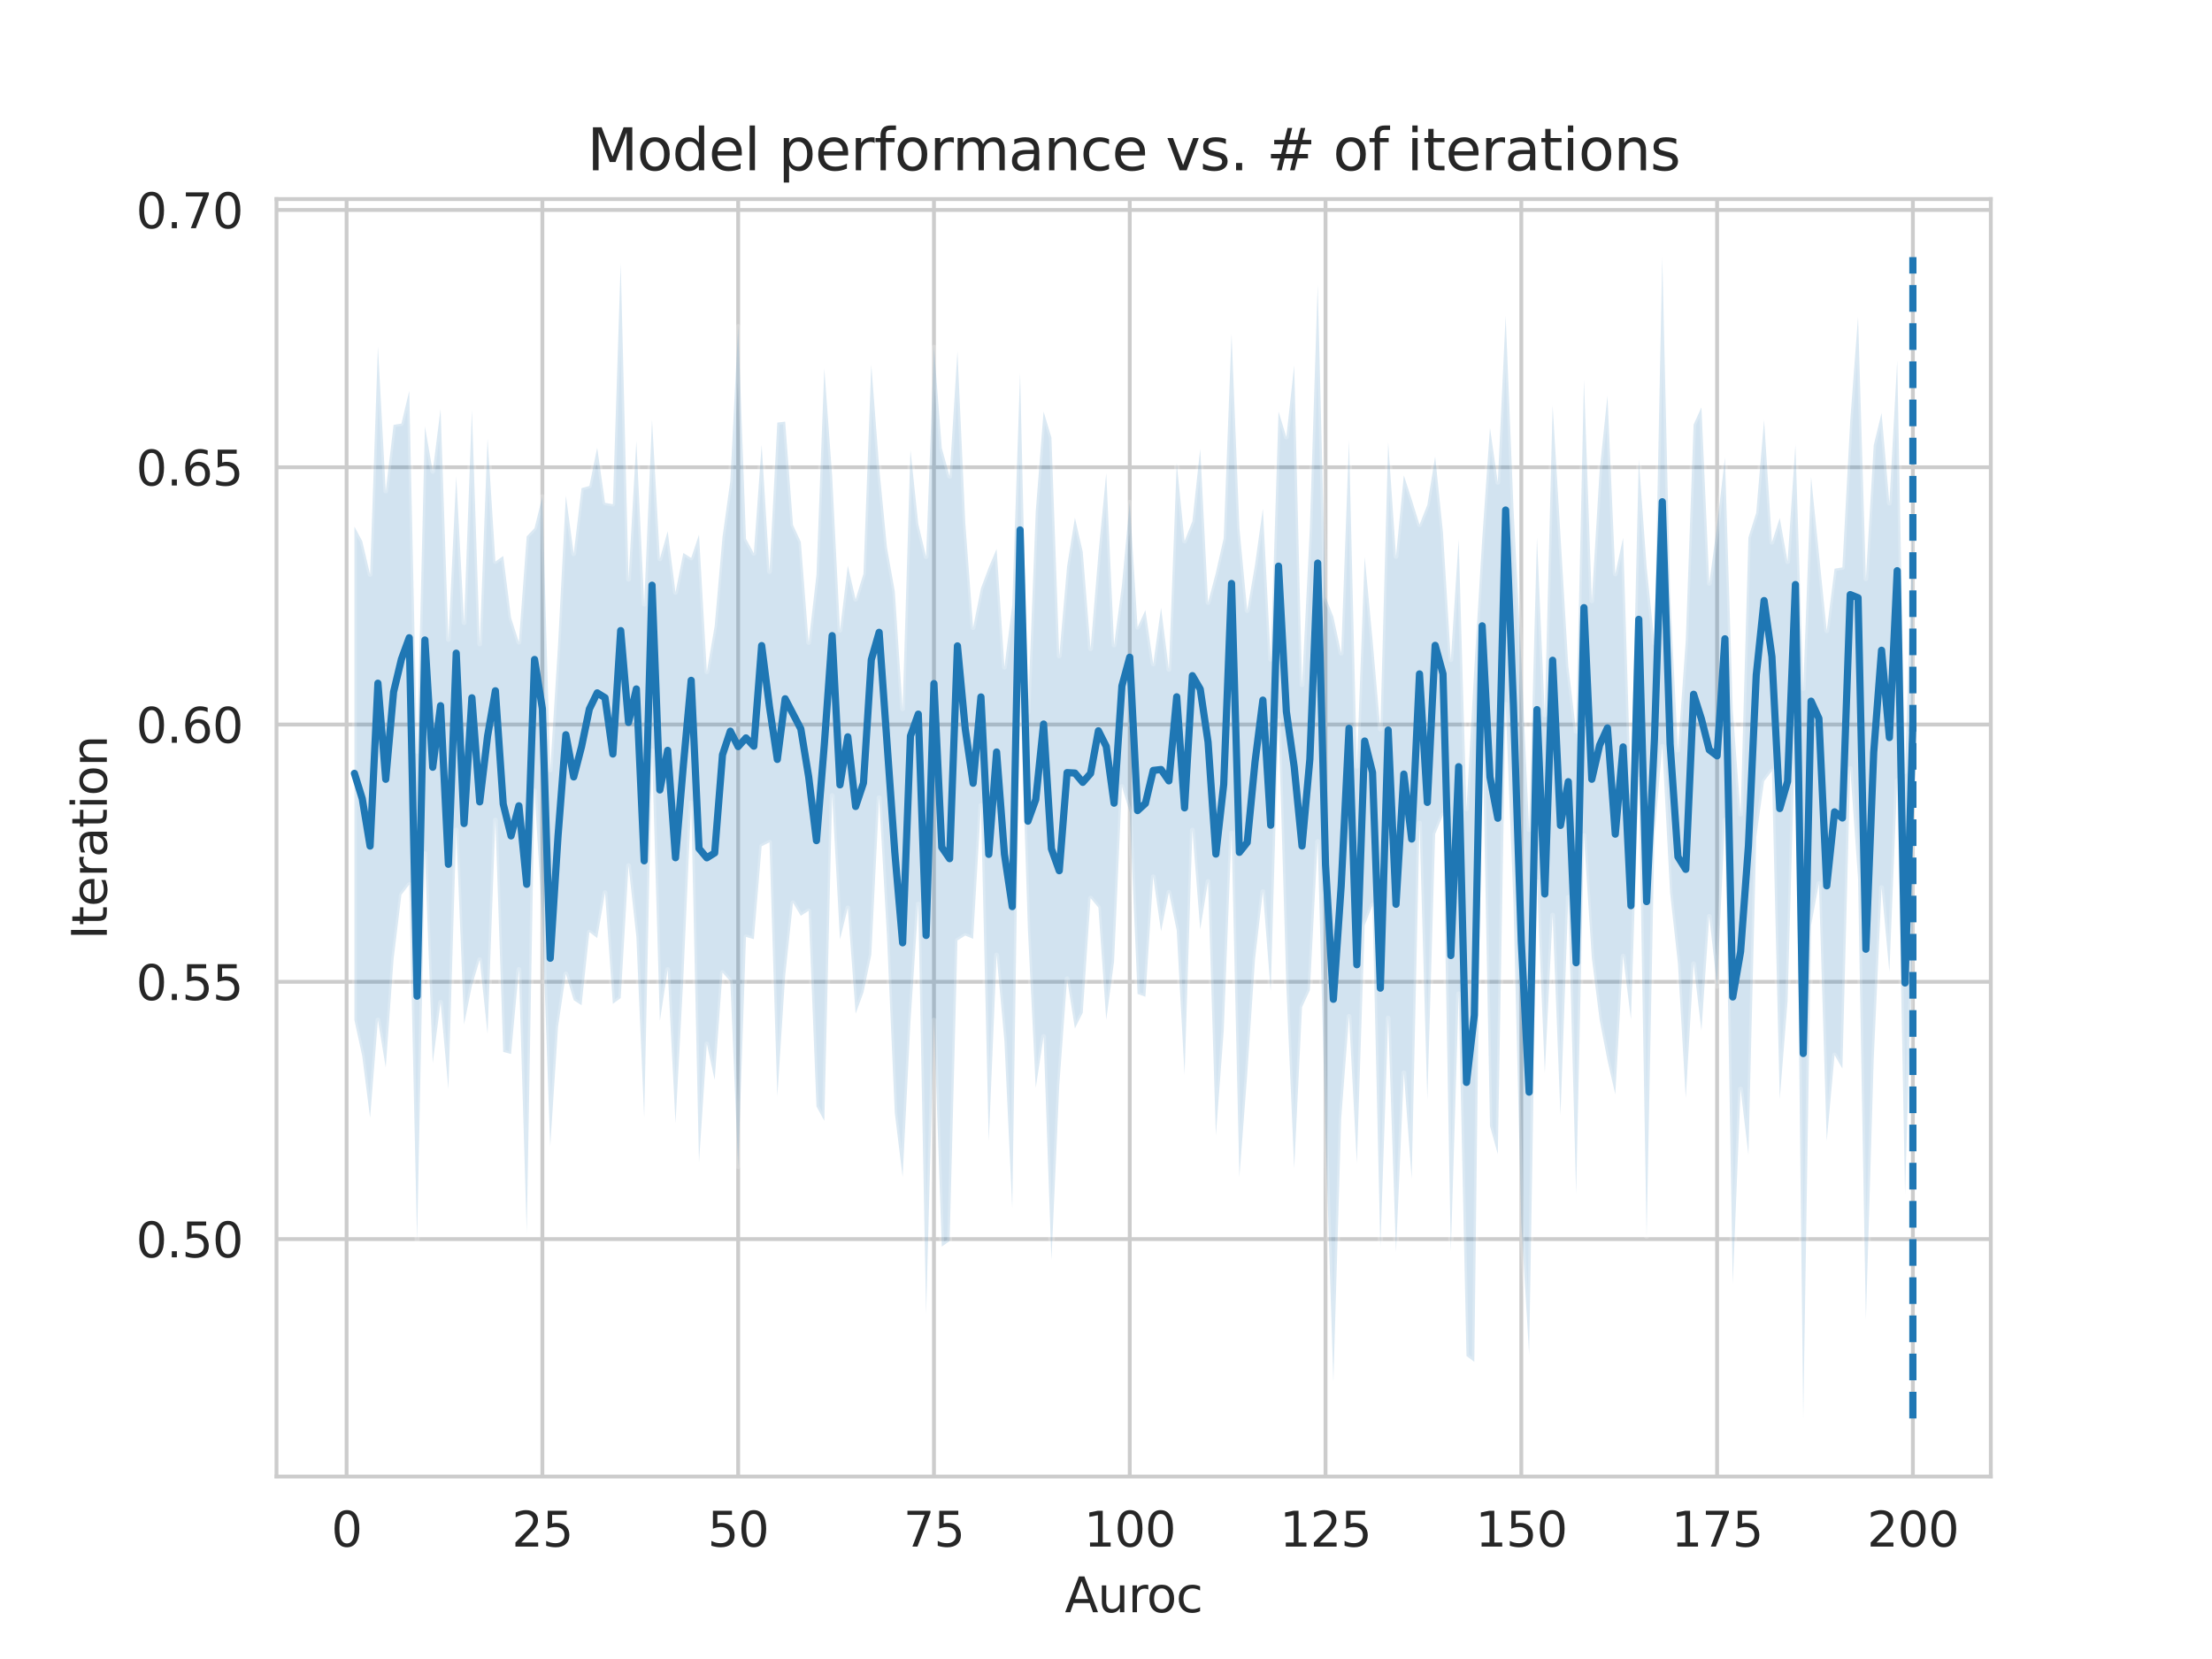 <?xml version="1.0" encoding="utf-8" standalone="no"?>
<!DOCTYPE svg PUBLIC "-//W3C//DTD SVG 1.1//EN"
  "http://www.w3.org/Graphics/SVG/1.1/DTD/svg11.dtd">
<svg height="345.6pt" version="1.1" viewBox="0 0 460.8 345.6" width="460.8pt" xmlns="http://www.w3.org/2000/svg" xmlns:xlink="http://www.w3.org/1999/xlink">
 <defs>
  <style type="text/css">*{stroke-linecap:butt;stroke-linejoin:round;}</style>
 </defs>
 <g id="figure_1">
  <g id="patch_1">
   <path d="M 0 345.6 
L 460.8 345.6 
L 460.8 0 
L 0 0 
z
" style="fill:#ffffff;"/>
  </g>
  <g id="axes_1">
   <g id="patch_2">
    <path d="M 57.6 307.584 
L 414.72 307.584 
L 414.72 41.472 
L 57.6 41.472 
z
" style="fill:#ffffff;"/>
   </g>
   <g id="matplotlib.axis_1">
    <g id="xtick_1">
     <g id="line2d_1">
      <path clip-path="url(#p7a350d8730)" d="M 72.201 307.584 
L 72.201 41.472 
" style="fill:none;stroke:#cccccc;stroke-linecap:round;stroke-width:0.8;"/>
     </g>
     <g id="text_1">
      <!-- 0 -->
      <g style="fill:#262626;" transform="translate(69.02 322.182)scale(0.1 -0.1)">
       <defs>
        <path d="M 2034 4250 
Q 1547 4250 1301 3770 
Q 1056 3291 1056 2328 
Q 1056 1369 1301 889 
Q 1547 409 2034 409 
Q 2525 409 2770 889 
Q 3016 1369 3016 2328 
Q 3016 3291 2770 3770 
Q 2525 4250 2034 4250 
z
M 2034 4750 
Q 2819 4750 3233 4129 
Q 3647 3509 3647 2328 
Q 3647 1150 3233 529 
Q 2819 -91 2034 -91 
Q 1250 -91 836 529 
Q 422 1150 422 2328 
Q 422 3509 836 4129 
Q 1250 4750 2034 4750 
z
" id="DejaVuSans-30" transform="scale(0.016)"/>
       </defs>
       <use xlink:href="#DejaVuSans-30"/>
      </g>
     </g>
    </g>
    <g id="xtick_2">
     <g id="line2d_2">
      <path clip-path="url(#p7a350d8730)" d="M 112.987 307.584 
L 112.987 41.472 
" style="fill:none;stroke:#cccccc;stroke-linecap:round;stroke-width:0.8;"/>
     </g>
     <g id="text_2">
      <!-- 25 -->
      <g style="fill:#262626;" transform="translate(106.625 322.182)scale(0.1 -0.1)">
       <defs>
        <path d="M 1228 531 
L 3431 531 
L 3431 0 
L 469 0 
L 469 531 
Q 828 903 1448 1529 
Q 2069 2156 2228 2338 
Q 2531 2678 2651 2914 
Q 2772 3150 2772 3378 
Q 2772 3750 2511 3984 
Q 2250 4219 1831 4219 
Q 1534 4219 1204 4116 
Q 875 4013 500 3803 
L 500 4441 
Q 881 4594 1212 4672 
Q 1544 4750 1819 4750 
Q 2544 4750 2975 4387 
Q 3406 4025 3406 3419 
Q 3406 3131 3298 2873 
Q 3191 2616 2906 2266 
Q 2828 2175 2409 1742 
Q 1991 1309 1228 531 
z
" id="DejaVuSans-32" transform="scale(0.016)"/>
        <path d="M 691 4666 
L 3169 4666 
L 3169 4134 
L 1269 4134 
L 1269 2991 
Q 1406 3038 1543 3061 
Q 1681 3084 1819 3084 
Q 2600 3084 3056 2656 
Q 3513 2228 3513 1497 
Q 3513 744 3044 326 
Q 2575 -91 1722 -91 
Q 1428 -91 1123 -41 
Q 819 9 494 109 
L 494 744 
Q 775 591 1075 516 
Q 1375 441 1709 441 
Q 2250 441 2565 725 
Q 2881 1009 2881 1497 
Q 2881 1984 2565 2268 
Q 2250 2553 1709 2553 
Q 1456 2553 1204 2497 
Q 953 2441 691 2322 
L 691 4666 
z
" id="DejaVuSans-35" transform="scale(0.016)"/>
       </defs>
       <use xlink:href="#DejaVuSans-32"/>
       <use x="63.623" xlink:href="#DejaVuSans-35"/>
      </g>
     </g>
    </g>
    <g id="xtick_3">
     <g id="line2d_3">
      <path clip-path="url(#p7a350d8730)" d="M 153.773 307.584 
L 153.773 41.472 
" style="fill:none;stroke:#cccccc;stroke-linecap:round;stroke-width:0.8;"/>
     </g>
     <g id="text_3">
      <!-- 50 -->
      <g style="fill:#262626;" transform="translate(147.41 322.182)scale(0.1 -0.1)">
       <use xlink:href="#DejaVuSans-35"/>
       <use x="63.623" xlink:href="#DejaVuSans-30"/>
      </g>
     </g>
    </g>
    <g id="xtick_4">
     <g id="line2d_4">
      <path clip-path="url(#p7a350d8730)" d="M 194.559 307.584 
L 194.559 41.472 
" style="fill:none;stroke:#cccccc;stroke-linecap:round;stroke-width:0.8;"/>
     </g>
     <g id="text_4">
      <!-- 75 -->
      <g style="fill:#262626;" transform="translate(188.196 322.182)scale(0.1 -0.1)">
       <defs>
        <path d="M 525 4666 
L 3525 4666 
L 3525 4397 
L 1831 0 
L 1172 0 
L 2766 4134 
L 525 4134 
L 525 4666 
z
" id="DejaVuSans-37" transform="scale(0.016)"/>
       </defs>
       <use xlink:href="#DejaVuSans-37"/>
       <use x="63.623" xlink:href="#DejaVuSans-35"/>
      </g>
     </g>
    </g>
    <g id="xtick_5">
     <g id="line2d_5">
      <path clip-path="url(#p7a350d8730)" d="M 235.344 307.584 
L 235.344 41.472 
" style="fill:none;stroke:#cccccc;stroke-linecap:round;stroke-width:0.8;"/>
     </g>
     <g id="text_5">
      <!-- 100 -->
      <g style="fill:#262626;" transform="translate(225.801 322.182)scale(0.1 -0.1)">
       <defs>
        <path d="M 794 531 
L 1825 531 
L 1825 4091 
L 703 3866 
L 703 4441 
L 1819 4666 
L 2450 4666 
L 2450 531 
L 3481 531 
L 3481 0 
L 794 0 
L 794 531 
z
" id="DejaVuSans-31" transform="scale(0.016)"/>
       </defs>
       <use xlink:href="#DejaVuSans-31"/>
       <use x="63.623" xlink:href="#DejaVuSans-30"/>
       <use x="127.246" xlink:href="#DejaVuSans-30"/>
      </g>
     </g>
    </g>
    <g id="xtick_6">
     <g id="line2d_6">
      <path clip-path="url(#p7a350d8730)" d="M 276.13 307.584 
L 276.13 41.472 
" style="fill:none;stroke:#cccccc;stroke-linecap:round;stroke-width:0.8;"/>
     </g>
     <g id="text_6">
      <!-- 125 -->
      <g style="fill:#262626;" transform="translate(266.586 322.182)scale(0.1 -0.1)">
       <use xlink:href="#DejaVuSans-31"/>
       <use x="63.623" xlink:href="#DejaVuSans-32"/>
       <use x="127.246" xlink:href="#DejaVuSans-35"/>
      </g>
     </g>
    </g>
    <g id="xtick_7">
     <g id="line2d_7">
      <path clip-path="url(#p7a350d8730)" d="M 316.916 307.584 
L 316.916 41.472 
" style="fill:none;stroke:#cccccc;stroke-linecap:round;stroke-width:0.8;"/>
     </g>
     <g id="text_7">
      <!-- 150 -->
      <g style="fill:#262626;" transform="translate(307.372 322.182)scale(0.1 -0.1)">
       <use xlink:href="#DejaVuSans-31"/>
       <use x="63.623" xlink:href="#DejaVuSans-35"/>
       <use x="127.246" xlink:href="#DejaVuSans-30"/>
      </g>
     </g>
    </g>
    <g id="xtick_8">
     <g id="line2d_8">
      <path clip-path="url(#p7a350d8730)" d="M 357.702 307.584 
L 357.702 41.472 
" style="fill:none;stroke:#cccccc;stroke-linecap:round;stroke-width:0.8;"/>
     </g>
     <g id="text_8">
      <!-- 175 -->
      <g style="fill:#262626;" transform="translate(348.158 322.182)scale(0.1 -0.1)">
       <use xlink:href="#DejaVuSans-31"/>
       <use x="63.623" xlink:href="#DejaVuSans-37"/>
       <use x="127.246" xlink:href="#DejaVuSans-35"/>
      </g>
     </g>
    </g>
    <g id="xtick_9">
     <g id="line2d_9">
      <path clip-path="url(#p7a350d8730)" d="M 398.487 307.584 
L 398.487 41.472 
" style="fill:none;stroke:#cccccc;stroke-linecap:round;stroke-width:0.8;"/>
     </g>
     <g id="text_9">
      <!-- 200 -->
      <g style="fill:#262626;" transform="translate(388.944 322.182)scale(0.1 -0.1)">
       <use xlink:href="#DejaVuSans-32"/>
       <use x="63.623" xlink:href="#DejaVuSans-30"/>
       <use x="127.246" xlink:href="#DejaVuSans-30"/>
      </g>
     </g>
    </g>
    <g id="text_10">
     <!-- Auroc -->
     <g style="fill:#262626;" transform="translate(221.819 335.861)scale(0.1 -0.1)">
      <defs>
       <path d="M 2188 4044 
L 1331 1722 
L 3047 1722 
L 2188 4044 
z
M 1831 4666 
L 2547 4666 
L 4325 0 
L 3669 0 
L 3244 1197 
L 1141 1197 
L 716 0 
L 50 0 
L 1831 4666 
z
" id="DejaVuSans-41" transform="scale(0.016)"/>
       <path d="M 544 1381 
L 544 3500 
L 1119 3500 
L 1119 1403 
Q 1119 906 1312 657 
Q 1506 409 1894 409 
Q 2359 409 2629 706 
Q 2900 1003 2900 1516 
L 2900 3500 
L 3475 3500 
L 3475 0 
L 2900 0 
L 2900 538 
Q 2691 219 2414 64 
Q 2138 -91 1772 -91 
Q 1169 -91 856 284 
Q 544 659 544 1381 
z
M 1991 3584 
L 1991 3584 
z
" id="DejaVuSans-75" transform="scale(0.016)"/>
       <path d="M 2631 2963 
Q 2534 3019 2420 3045 
Q 2306 3072 2169 3072 
Q 1681 3072 1420 2755 
Q 1159 2438 1159 1844 
L 1159 0 
L 581 0 
L 581 3500 
L 1159 3500 
L 1159 2956 
Q 1341 3275 1631 3429 
Q 1922 3584 2338 3584 
Q 2397 3584 2469 3576 
Q 2541 3569 2628 3553 
L 2631 2963 
z
" id="DejaVuSans-72" transform="scale(0.016)"/>
       <path d="M 1959 3097 
Q 1497 3097 1228 2736 
Q 959 2375 959 1747 
Q 959 1119 1226 758 
Q 1494 397 1959 397 
Q 2419 397 2687 759 
Q 2956 1122 2956 1747 
Q 2956 2369 2687 2733 
Q 2419 3097 1959 3097 
z
M 1959 3584 
Q 2709 3584 3137 3096 
Q 3566 2609 3566 1747 
Q 3566 888 3137 398 
Q 2709 -91 1959 -91 
Q 1206 -91 779 398 
Q 353 888 353 1747 
Q 353 2609 779 3096 
Q 1206 3584 1959 3584 
z
" id="DejaVuSans-6f" transform="scale(0.016)"/>
       <path d="M 3122 3366 
L 3122 2828 
Q 2878 2963 2633 3030 
Q 2388 3097 2138 3097 
Q 1578 3097 1268 2742 
Q 959 2388 959 1747 
Q 959 1106 1268 751 
Q 1578 397 2138 397 
Q 2388 397 2633 464 
Q 2878 531 3122 666 
L 3122 134 
Q 2881 22 2623 -34 
Q 2366 -91 2075 -91 
Q 1284 -91 818 406 
Q 353 903 353 1747 
Q 353 2603 823 3093 
Q 1294 3584 2113 3584 
Q 2378 3584 2631 3529 
Q 2884 3475 3122 3366 
z
" id="DejaVuSans-63" transform="scale(0.016)"/>
      </defs>
      <use xlink:href="#DejaVuSans-41"/>
      <use x="68.408" xlink:href="#DejaVuSans-75"/>
      <use x="131.787" xlink:href="#DejaVuSans-72"/>
      <use x="170.65" xlink:href="#DejaVuSans-6f"/>
      <use x="231.832" xlink:href="#DejaVuSans-63"/>
     </g>
    </g>
   </g>
   <g id="matplotlib.axis_2">
    <g id="ytick_1">
     <g id="line2d_10">
      <path clip-path="url(#p7a350d8730)" d="M 57.6 258.126 
L 414.72 258.126 
" style="fill:none;stroke:#cccccc;stroke-linecap:round;stroke-width:0.8;"/>
     </g>
     <g id="text_11">
      <!-- 0.50 -->
      <g style="fill:#262626;" transform="translate(28.334 261.925)scale(0.1 -0.1)">
       <defs>
        <path d="M 684 794 
L 1344 794 
L 1344 0 
L 684 0 
L 684 794 
z
" id="DejaVuSans-2e" transform="scale(0.016)"/>
       </defs>
       <use xlink:href="#DejaVuSans-30"/>
       <use x="63.623" xlink:href="#DejaVuSans-2e"/>
       <use x="95.41" xlink:href="#DejaVuSans-35"/>
       <use x="159.033" xlink:href="#DejaVuSans-30"/>
      </g>
     </g>
    </g>
    <g id="ytick_2">
     <g id="line2d_11">
      <path clip-path="url(#p7a350d8730)" d="M 57.6 204.53 
L 414.72 204.53 
" style="fill:none;stroke:#cccccc;stroke-linecap:round;stroke-width:0.8;"/>
     </g>
     <g id="text_12">
      <!-- 0.55 -->
      <g style="fill:#262626;" transform="translate(28.334 208.329)scale(0.1 -0.1)">
       <use xlink:href="#DejaVuSans-30"/>
       <use x="63.623" xlink:href="#DejaVuSans-2e"/>
       <use x="95.41" xlink:href="#DejaVuSans-35"/>
       <use x="159.033" xlink:href="#DejaVuSans-35"/>
      </g>
     </g>
    </g>
    <g id="ytick_3">
     <g id="line2d_12">
      <path clip-path="url(#p7a350d8730)" d="M 57.6 150.934 
L 414.72 150.934 
" style="fill:none;stroke:#cccccc;stroke-linecap:round;stroke-width:0.8;"/>
     </g>
     <g id="text_13">
      <!-- 0.60 -->
      <g style="fill:#262626;" transform="translate(28.334 154.733)scale(0.1 -0.1)">
       <defs>
        <path d="M 2113 2584 
Q 1688 2584 1439 2293 
Q 1191 2003 1191 1497 
Q 1191 994 1439 701 
Q 1688 409 2113 409 
Q 2538 409 2786 701 
Q 3034 994 3034 1497 
Q 3034 2003 2786 2293 
Q 2538 2584 2113 2584 
z
M 3366 4563 
L 3366 3988 
Q 3128 4100 2886 4159 
Q 2644 4219 2406 4219 
Q 1781 4219 1451 3797 
Q 1122 3375 1075 2522 
Q 1259 2794 1537 2939 
Q 1816 3084 2150 3084 
Q 2853 3084 3261 2657 
Q 3669 2231 3669 1497 
Q 3669 778 3244 343 
Q 2819 -91 2113 -91 
Q 1303 -91 875 529 
Q 447 1150 447 2328 
Q 447 3434 972 4092 
Q 1497 4750 2381 4750 
Q 2619 4750 2861 4703 
Q 3103 4656 3366 4563 
z
" id="DejaVuSans-36" transform="scale(0.016)"/>
       </defs>
       <use xlink:href="#DejaVuSans-30"/>
       <use x="63.623" xlink:href="#DejaVuSans-2e"/>
       <use x="95.41" xlink:href="#DejaVuSans-36"/>
       <use x="159.033" xlink:href="#DejaVuSans-30"/>
      </g>
     </g>
    </g>
    <g id="ytick_4">
     <g id="line2d_13">
      <path clip-path="url(#p7a350d8730)" d="M 57.6 97.338 
L 414.72 97.338 
" style="fill:none;stroke:#cccccc;stroke-linecap:round;stroke-width:0.8;"/>
     </g>
     <g id="text_14">
      <!-- 0.65 -->
      <g style="fill:#262626;" transform="translate(28.334 101.137)scale(0.1 -0.1)">
       <use xlink:href="#DejaVuSans-30"/>
       <use x="63.623" xlink:href="#DejaVuSans-2e"/>
       <use x="95.41" xlink:href="#DejaVuSans-36"/>
       <use x="159.033" xlink:href="#DejaVuSans-35"/>
      </g>
     </g>
    </g>
    <g id="ytick_5">
     <g id="line2d_14">
      <path clip-path="url(#p7a350d8730)" d="M 57.6 43.742 
L 414.72 43.742 
" style="fill:none;stroke:#cccccc;stroke-linecap:round;stroke-width:0.8;"/>
     </g>
     <g id="text_15">
      <!-- 0.70 -->
      <g style="fill:#262626;" transform="translate(28.334 47.541)scale(0.1 -0.1)">
       <use xlink:href="#DejaVuSans-30"/>
       <use x="63.623" xlink:href="#DejaVuSans-2e"/>
       <use x="95.41" xlink:href="#DejaVuSans-37"/>
       <use x="159.033" xlink:href="#DejaVuSans-30"/>
      </g>
     </g>
    </g>
    <g id="text_16">
     <!-- Iteration -->
     <g style="fill:#262626;" transform="translate(22.255 195.737)rotate(-90)scale(0.1 -0.1)">
      <defs>
       <path d="M 628 4666 
L 1259 4666 
L 1259 0 
L 628 0 
L 628 4666 
z
" id="DejaVuSans-49" transform="scale(0.016)"/>
       <path d="M 1172 4494 
L 1172 3500 
L 2356 3500 
L 2356 3053 
L 1172 3053 
L 1172 1153 
Q 1172 725 1289 603 
Q 1406 481 1766 481 
L 2356 481 
L 2356 0 
L 1766 0 
Q 1100 0 847 248 
Q 594 497 594 1153 
L 594 3053 
L 172 3053 
L 172 3500 
L 594 3500 
L 594 4494 
L 1172 4494 
z
" id="DejaVuSans-74" transform="scale(0.016)"/>
       <path d="M 3597 1894 
L 3597 1613 
L 953 1613 
Q 991 1019 1311 708 
Q 1631 397 2203 397 
Q 2534 397 2845 478 
Q 3156 559 3463 722 
L 3463 178 
Q 3153 47 2828 -22 
Q 2503 -91 2169 -91 
Q 1331 -91 842 396 
Q 353 884 353 1716 
Q 353 2575 817 3079 
Q 1281 3584 2069 3584 
Q 2775 3584 3186 3129 
Q 3597 2675 3597 1894 
z
M 3022 2063 
Q 3016 2534 2758 2815 
Q 2500 3097 2075 3097 
Q 1594 3097 1305 2825 
Q 1016 2553 972 2059 
L 3022 2063 
z
" id="DejaVuSans-65" transform="scale(0.016)"/>
       <path d="M 2194 1759 
Q 1497 1759 1228 1600 
Q 959 1441 959 1056 
Q 959 750 1161 570 
Q 1363 391 1709 391 
Q 2188 391 2477 730 
Q 2766 1069 2766 1631 
L 2766 1759 
L 2194 1759 
z
M 3341 1997 
L 3341 0 
L 2766 0 
L 2766 531 
Q 2569 213 2275 61 
Q 1981 -91 1556 -91 
Q 1019 -91 701 211 
Q 384 513 384 1019 
Q 384 1609 779 1909 
Q 1175 2209 1959 2209 
L 2766 2209 
L 2766 2266 
Q 2766 2663 2505 2880 
Q 2244 3097 1772 3097 
Q 1472 3097 1187 3025 
Q 903 2953 641 2809 
L 641 3341 
Q 956 3463 1253 3523 
Q 1550 3584 1831 3584 
Q 2591 3584 2966 3190 
Q 3341 2797 3341 1997 
z
" id="DejaVuSans-61" transform="scale(0.016)"/>
       <path d="M 603 3500 
L 1178 3500 
L 1178 0 
L 603 0 
L 603 3500 
z
M 603 4863 
L 1178 4863 
L 1178 4134 
L 603 4134 
L 603 4863 
z
" id="DejaVuSans-69" transform="scale(0.016)"/>
       <path d="M 3513 2113 
L 3513 0 
L 2938 0 
L 2938 2094 
Q 2938 2591 2744 2837 
Q 2550 3084 2163 3084 
Q 1697 3084 1428 2787 
Q 1159 2491 1159 1978 
L 1159 0 
L 581 0 
L 581 3500 
L 1159 3500 
L 1159 2956 
Q 1366 3272 1645 3428 
Q 1925 3584 2291 3584 
Q 2894 3584 3203 3211 
Q 3513 2838 3513 2113 
z
" id="DejaVuSans-6e" transform="scale(0.016)"/>
      </defs>
      <use xlink:href="#DejaVuSans-49"/>
      <use x="29.492" xlink:href="#DejaVuSans-74"/>
      <use x="68.701" xlink:href="#DejaVuSans-65"/>
      <use x="130.225" xlink:href="#DejaVuSans-72"/>
      <use x="171.338" xlink:href="#DejaVuSans-61"/>
      <use x="232.617" xlink:href="#DejaVuSans-74"/>
      <use x="271.826" xlink:href="#DejaVuSans-69"/>
      <use x="299.609" xlink:href="#DejaVuSans-6f"/>
      <use x="360.791" xlink:href="#DejaVuSans-6e"/>
     </g>
    </g>
   </g>
   <g id="PolyCollection_1">
    <defs>
     <path d="M 73.833 -235.894 
L 73.833 -133.095 
L 75.464 -125.578 
L 77.096 -112.756 
L 78.727 -133.121 
L 80.358 -123.223 
L 81.99 -145.81 
L 83.621 -159.199 
L 85.253 -161.323 
L 86.884 -87.089 
L 88.516 -167.77 
L 90.147 -124.131 
L 91.778 -136.793 
L 93.41 -118.73 
L 95.041 -172.71 
L 96.673 -132.2 
L 98.304 -140.246 
L 99.936 -145.674 
L 101.567 -130.234 
L 103.198 -174.772 
L 104.83 -126.459 
L 106.461 -126.028 
L 108.093 -143.65 
L 109.724 -88.902 
L 111.356 -180.85 
L 112.987 -153.762 
L 114.618 -106.762 
L 116.25 -131.691 
L 117.881 -142.725 
L 119.513 -137.256 
L 121.144 -136.183 
L 122.776 -151.419 
L 124.407 -150.192 
L 126.038 -159.648 
L 127.67 -136.482 
L 129.301 -137.688 
L 130.933 -165.277 
L 132.564 -150.44 
L 134.196 -112.819 
L 135.827 -189.203 
L 137.458 -132.899 
L 139.09 -143.634 
L 140.721 -111.639 
L 142.353 -141.918 
L 143.984 -178.376 
L 145.616 -103.458 
L 147.247 -128.13 
L 148.879 -120.649 
L 150.51 -142.991 
L 152.141 -141.149 
L 153.773 -102.546 
L 155.404 -150.413 
L 157.036 -149.963 
L 158.667 -169.298 
L 160.299 -170.138 
L 161.93 -117.222 
L 163.561 -142.296 
L 165.193 -157.55 
L 166.824 -154.821 
L 168.456 -155.867 
L 170.087 -115.116 
L 171.719 -112.111 
L 173.35 -179.887 
L 174.981 -149.886 
L 176.613 -156.468 
L 178.244 -134.435 
L 179.876 -138.876 
L 181.507 -146.712 
L 183.139 -179.432 
L 184.77 -150.628 
L 186.401 -113.789 
L 188.033 -100.451 
L 189.664 -132.703 
L 191.296 -157.252 
L 192.927 -71.823 
L 194.559 -133.098 
L 196.19 -85.911 
L 197.821 -87.072 
L 199.453 -149.696 
L 201.084 -150.7 
L 202.716 -150.026 
L 204.347 -177.802 
L 205.979 -107.843 
L 207.61 -146.645 
L 209.241 -128.732 
L 210.873 -93.925 
L 212.504 -202.475 
L 214.136 -151.862 
L 215.767 -119 
L 217.399 -129.675 
L 219.03 -83.111 
L 220.661 -119.468 
L 222.293 -141.706 
L 223.924 -131.375 
L 225.556 -134.614 
L 227.187 -158.5 
L 228.819 -156.536 
L 230.45 -133.181 
L 232.081 -145.325 
L 233.713 -181.754 
L 235.344 -176.402 
L 236.976 -138.541 
L 238.607 -137.96 
L 240.239 -162.941 
L 241.87 -151.592 
L 243.501 -159.717 
L 245.133 -151.765 
L 246.764 -121.737 
L 248.396 -172.684 
L 250.027 -151.989 
L 251.659 -161.966 
L 253.29 -109.076 
L 254.921 -130.888 
L 256.553 -172.037 
L 258.184 -100.402 
L 259.816 -121.796 
L 261.447 -145.837 
L 263.079 -159.87 
L 264.71 -139.121 
L 266.341 -195.451 
L 267.973 -140.219 
L 269.604 -102.186 
L 271.236 -135.792 
L 272.867 -139.32 
L 274.499 -170.307 
L 276.13 -109.694 
L 277.761 -57.741 
L 279.393 -112.557 
L 281.024 -133.869 
L 282.656 -103.293 
L 284.287 -152.852 
L 285.919 -157.019 
L 287.55 -85.779 
L 289.181 -133.527 
L 290.813 -84.759 
L 292.444 -122.118 
L 294.076 -100.076 
L 295.707 -174.124 
L 297.339 -116.492 
L 298.97 -171.841 
L 300.601 -175.813 
L 302.233 -84.915 
L 303.864 -138.557 
L 305.496 -63.12 
L 307.127 -61.902 
L 308.759 -197.378 
L 310.39 -111.01 
L 312.021 -105.178 
L 313.653 -198.894 
L 315.284 -157.32 
L 316.916 -90.813 
L 318.547 -63.415 
L 320.179 -161.942 
L 321.81 -122.059 
L 323.441 -154.974 
L 325.073 -113.274 
L 326.704 -158.664 
L 328.336 -96.857 
L 329.967 -171.523 
L 331.599 -146.101 
L 333.23 -133.196 
L 334.862 -124.762 
L 336.493 -117.63 
L 338.124 -146.424 
L 339.756 -133.254 
L 341.387 -183.272 
L 343.019 -88.014 
L 344.65 -171.501 
L 346.282 -190.123 
L 347.913 -159.588 
L 349.544 -144.905 
L 351.176 -116.847 
L 352.807 -144.817 
L 354.439 -130.906 
L 356.07 -154.707 
L 357.702 -140.117 
L 359.333 -174.753 
L 360.964 -78.086 
L 362.596 -118.739 
L 364.227 -105.072 
L 365.859 -171.201 
L 367.49 -182.856 
L 369.122 -184.987 
L 370.753 -116.64 
L 372.384 -137.032 
L 374.016 -194.675 
L 375.647 -50.112 
L 377.279 -152.811 
L 378.91 -161.524 
L 380.542 -107.919 
L 382.173 -125.831 
L 383.804 -122.988 
L 385.436 -185.507 
L 387.067 -162.548 
L 388.699 -70.68 
L 390.33 -124.937 
L 391.962 -160.703 
L 393.593 -143.127 
L 395.224 -182.97 
L 396.856 -96.815 
L 398.487 -151.949 
L 398.487 -237 
L 398.487 -237 
L 396.856 -184.837 
L 395.224 -270.464 
L 393.593 -240.789 
L 391.962 -259.57 
L 390.33 -252.852 
L 388.699 -225.044 
L 387.067 -279.606 
L 385.436 -257.96 
L 383.804 -227.404 
L 382.173 -227.128 
L 380.542 -214.218 
L 378.91 -230.343 
L 377.279 -246.255 
L 375.647 -202.161 
L 374.016 -252.981 
L 372.384 -228.606 
L 370.753 -237.689 
L 369.122 -232.624 
L 367.49 -258.129 
L 365.859 -238.805 
L 364.227 -233.629 
L 362.596 -175.976 
L 360.964 -197.737 
L 359.333 -250.301 
L 357.702 -236.162 
L 356.07 -224.072 
L 354.439 -260.737 
L 352.807 -257.14 
L 351.176 -212.149 
L 349.544 -189.333 
L 347.913 -221.616 
L 346.282 -292.032 
L 344.65 -211.684 
L 343.019 -227.549 
L 341.387 -249.886 
L 339.756 -180.609 
L 338.124 -233.573 
L 336.493 -226.034 
L 334.862 -263.144 
L 333.23 -247.523 
L 331.599 -220.435 
L 329.967 -266.506 
L 328.336 -193.227 
L 326.704 -206.854 
L 325.073 -234.041 
L 323.441 -261.125 
L 321.81 -196.68 
L 320.179 -233.605 
L 318.547 -172.765 
L 316.916 -207.986 
L 315.284 -239.852 
L 313.653 -279.806 
L 312.021 -245.117 
L 310.39 -256.466 
L 308.759 -233.076 
L 307.127 -206.362 
L 305.496 -177.115 
L 303.864 -233.221 
L 302.233 -208.18 
L 300.601 -234.625 
L 298.97 -250.484 
L 297.339 -240.405 
L 295.707 -236.302 
L 294.076 -241.557 
L 292.444 -246.568 
L 290.813 -229.685 
L 289.181 -253.503 
L 287.55 -193.727 
L 285.919 -212.339 
L 284.287 -229.611 
L 282.656 -185.966 
L 281.024 -253.902 
L 279.393 -209.529 
L 277.761 -217.123 
L 276.13 -221.258 
L 274.499 -286.291 
L 272.867 -235.598 
L 271.236 -202.928 
L 269.604 -269.516 
L 267.973 -254.555 
L 266.341 -259.865 
L 264.71 -208.268 
L 263.079 -239.639 
L 261.447 -227.976 
L 259.816 -218.403 
L 258.184 -235.681 
L 256.553 -276.063 
L 254.921 -233.484 
L 253.29 -226.288 
L 251.659 -220.082 
L 250.027 -252.102 
L 248.396 -237.013 
L 246.764 -232.87 
L 245.133 -249.118 
L 243.501 -206.137 
L 241.87 -218.997 
L 240.239 -207.277 
L 238.607 -218.499 
L 236.976 -214.936 
L 235.344 -240.975 
L 233.713 -223.635 
L 232.081 -211.24 
L 230.45 -247.049 
L 228.819 -230.185 
L 227.187 -210.456 
L 225.556 -230.631 
L 223.924 -237.744 
L 222.293 -227.596 
L 220.661 -208.962 
L 219.03 -254.45 
L 217.399 -259.863 
L 215.767 -239.088 
L 214.136 -197.206 
L 212.504 -267.939 
L 210.873 -219.547 
L 209.241 -206.631 
L 207.61 -231.248 
L 205.979 -227.398 
L 204.347 -223.021 
L 202.716 -214.846 
L 201.084 -236.726 
L 199.453 -272.395 
L 197.821 -246.375 
L 196.19 -252.274 
L 194.559 -273.297 
L 192.927 -229.644 
L 191.296 -236.42 
L 189.664 -251.859 
L 188.033 -197.934 
L 186.401 -222.396 
L 184.77 -231.537 
L 183.139 -248.317 
L 181.507 -269.617 
L 179.876 -226.094 
L 178.244 -220.758 
L 176.613 -227.748 
L 174.981 -214.315 
L 173.35 -246.48 
L 171.719 -268.847 
L 170.087 -225.851 
L 168.456 -211.755 
L 166.824 -232.698 
L 165.193 -236.254 
L 163.561 -257.77 
L 161.93 -257.572 
L 160.299 -226.538 
L 158.667 -252.928 
L 157.036 -230.342 
L 155.404 -233.351 
L 153.773 -277.592 
L 152.141 -245.406 
L 150.51 -233.729 
L 148.879 -215.189 
L 147.247 -205.667 
L 145.616 -234.214 
L 143.984 -229.366 
L 142.353 -230.414 
L 140.721 -222.2 
L 139.09 -234.933 
L 137.458 -229.184 
L 135.827 -258.178 
L 134.196 -219.726 
L 132.564 -253.716 
L 130.933 -224.922 
L 129.301 -290.782 
L 127.67 -240.566 
L 126.038 -240.853 
L 124.407 -252.328 
L 122.776 -244.367 
L 121.144 -243.908 
L 119.513 -230.249 
L 117.881 -242.354 
L 116.25 -211.23 
L 114.618 -185.197 
L 112.987 -242.131 
L 111.356 -235.582 
L 109.724 -233.862 
L 108.093 -211.822 
L 106.461 -216.909 
L 104.83 -229.772 
L 103.198 -228.622 
L 101.567 -254.236 
L 99.936 -211.434 
L 98.304 -260.218 
L 96.673 -215.888 
L 95.041 -246.36 
L 93.41 -212.371 
L 91.778 -260.389 
L 90.147 -247.41 
L 88.516 -256.788 
L 86.884 -189.061 
L 85.253 -264.161 
L 83.621 -257.352 
L 81.99 -257.094 
L 80.358 -243.307 
L 78.727 -273.432 
L 77.096 -225.932 
L 75.464 -232.862 
L 73.833 -235.894 
z
" id="m84ebd7c2ad" style="stroke:#ffffff;stroke-opacity:0.2;"/>
    </defs>
    <g clip-path="url(#p7a350d8730)">
     <use style="fill:#1f77b4;fill-opacity:0.2;stroke:#ffffff;stroke-opacity:0.2;" x="0" xlink:href="#m84ebd7c2ad" y="345.6"/>
    </g>
   </g>
   <g id="LineCollection_1">
    <path clip-path="url(#p7a350d8730)" d="M 398.487 295.488 
L 398.487 53.568 
" style="fill:none;stroke:#1f77b4;stroke-dasharray:5.55,2.4;stroke-dashoffset:0;stroke-width:1.5;"/>
   </g>
   <g id="line2d_15">
    <path clip-path="url(#p7a350d8730)" d="M 73.833 161.105 
L 75.464 166.38 
L 77.096 176.256 
L 78.727 142.323 
L 80.358 162.335 
L 81.99 144.148 
L 83.621 137.324 
L 85.253 132.858 
L 86.884 207.525 
L 88.516 133.321 
L 90.147 159.83 
L 91.778 147.009 
L 93.41 180.049 
L 95.041 136.065 
L 96.673 171.556 
L 98.304 145.368 
L 99.936 167.046 
L 101.567 153.365 
L 103.198 143.903 
L 104.83 167.485 
L 106.461 174.131 
L 108.093 167.864 
L 109.724 184.218 
L 111.356 137.384 
L 112.987 147.654 
L 114.618 199.621 
L 116.25 174.139 
L 117.881 153.06 
L 119.513 161.847 
L 121.144 155.554 
L 122.776 147.707 
L 124.407 144.34 
L 126.038 145.349 
L 127.67 157.076 
L 129.301 131.365 
L 130.933 150.501 
L 132.564 143.522 
L 134.196 179.327 
L 135.827 121.909 
L 137.458 164.559 
L 139.09 156.316 
L 140.721 178.68 
L 142.353 159.434 
L 143.984 141.729 
L 145.616 176.764 
L 147.247 178.701 
L 148.879 177.681 
L 150.51 157.24 
L 152.141 152.322 
L 153.773 155.531 
L 155.404 153.718 
L 157.036 155.448 
L 158.667 134.487 
L 160.299 147.262 
L 161.93 158.203 
L 163.561 145.567 
L 166.824 151.84 
L 168.456 161.789 
L 170.087 175.117 
L 171.719 155.121 
L 173.35 132.416 
L 174.981 163.499 
L 176.613 153.492 
L 178.244 168.004 
L 179.876 163.115 
L 181.507 137.435 
L 183.139 131.725 
L 186.401 177.508 
L 188.033 196.407 
L 189.664 153.319 
L 191.296 148.764 
L 192.927 194.867 
L 194.559 142.403 
L 196.19 176.507 
L 197.821 178.877 
L 199.453 134.554 
L 201.084 151.887 
L 202.716 163.164 
L 204.347 145.189 
L 205.979 177.979 
L 207.61 156.654 
L 209.241 177.918 
L 210.873 188.864 
L 212.504 110.393 
L 214.136 171.066 
L 215.767 166.556 
L 217.399 150.831 
L 219.03 176.819 
L 220.661 181.385 
L 222.293 160.949 
L 223.924 161.041 
L 225.556 162.978 
L 227.187 161.122 
L 228.819 152.239 
L 230.45 155.485 
L 232.081 167.318 
L 233.713 142.905 
L 235.344 136.911 
L 236.976 168.861 
L 238.607 167.37 
L 240.239 160.491 
L 241.87 160.305 
L 243.501 162.673 
L 245.133 145.158 
L 246.764 168.296 
L 248.396 140.752 
L 250.027 143.554 
L 251.659 154.576 
L 253.29 177.918 
L 254.921 163.414 
L 256.553 121.55 
L 258.184 177.558 
L 259.816 175.501 
L 261.447 158.693 
L 263.079 145.846 
L 264.71 171.906 
L 266.341 117.942 
L 267.973 148.213 
L 269.604 159.749 
L 271.236 176.24 
L 272.867 158.141 
L 274.499 117.301 
L 276.13 180.124 
L 277.761 208.168 
L 279.393 184.557 
L 281.024 151.715 
L 282.656 200.971 
L 284.287 154.368 
L 285.919 160.921 
L 287.55 205.847 
L 289.181 152.085 
L 290.813 188.378 
L 292.444 161.257 
L 294.076 174.784 
L 295.707 140.387 
L 297.339 167.151 
L 298.97 134.438 
L 300.601 140.381 
L 302.233 199.052 
L 303.864 159.711 
L 305.496 225.483 
L 307.127 211.468 
L 308.759 130.373 
L 310.39 161.862 
L 312.021 170.452 
L 313.653 106.25 
L 315.284 147.014 
L 316.916 196.201 
L 318.547 227.51 
L 320.179 147.826 
L 321.81 186.231 
L 323.441 137.551 
L 325.073 171.943 
L 326.704 162.841 
L 328.336 200.558 
L 329.967 126.585 
L 331.599 162.332 
L 333.23 155.241 
L 334.862 151.647 
L 336.493 173.768 
L 338.124 155.601 
L 339.756 188.669 
L 341.387 129.021 
L 343.019 187.819 
L 344.65 154.007 
L 346.282 104.522 
L 347.913 154.998 
L 349.544 178.481 
L 351.176 181.102 
L 352.807 144.622 
L 354.439 149.778 
L 356.07 156.21 
L 357.702 157.46 
L 359.333 133.073 
L 360.964 207.689 
L 362.596 198.242 
L 364.227 176.249 
L 365.859 140.597 
L 367.49 125.108 
L 369.122 136.795 
L 370.753 168.435 
L 372.384 162.781 
L 374.016 121.772 
L 375.647 219.463 
L 377.279 146.067 
L 378.91 149.667 
L 380.542 184.532 
L 382.173 169.12 
L 383.804 170.404 
L 385.436 123.866 
L 387.067 124.523 
L 388.699 197.738 
L 390.33 156.706 
L 391.962 135.464 
L 393.593 153.642 
L 395.224 118.883 
L 396.856 204.774 
L 398.487 151.126 
L 398.487 151.126 
" style="fill:none;stroke:#1f77b4;stroke-linecap:round;stroke-width:1.5;"/>
   </g>
   <g id="patch_3">
    <path d="M 57.6 307.584 
L 57.6 41.472 
" style="fill:none;stroke:#cccccc;stroke-linecap:square;stroke-linejoin:miter;stroke-width:0.8;"/>
   </g>
   <g id="patch_4">
    <path d="M 414.72 307.584 
L 414.72 41.472 
" style="fill:none;stroke:#cccccc;stroke-linecap:square;stroke-linejoin:miter;stroke-width:0.8;"/>
   </g>
   <g id="patch_5">
    <path d="M 57.6 307.584 
L 414.72 307.584 
" style="fill:none;stroke:#cccccc;stroke-linecap:square;stroke-linejoin:miter;stroke-width:0.8;"/>
   </g>
   <g id="patch_6">
    <path d="M 57.6 41.472 
L 414.72 41.472 
" style="fill:none;stroke:#cccccc;stroke-linecap:square;stroke-linejoin:miter;stroke-width:0.8;"/>
   </g>
   <g id="text_17">
    <!-- Model performance vs. # of iterations -->
    <g style="fill:#262626;" transform="translate(122.315 35.472)scale(0.12 -0.12)">
     <defs>
      <path d="M 628 4666 
L 1569 4666 
L 2759 1491 
L 3956 4666 
L 4897 4666 
L 4897 0 
L 4281 0 
L 4281 4097 
L 3078 897 
L 2444 897 
L 1241 4097 
L 1241 0 
L 628 0 
L 628 4666 
z
" id="DejaVuSans-4d" transform="scale(0.016)"/>
      <path d="M 2906 2969 
L 2906 4863 
L 3481 4863 
L 3481 0 
L 2906 0 
L 2906 525 
Q 2725 213 2448 61 
Q 2172 -91 1784 -91 
Q 1150 -91 751 415 
Q 353 922 353 1747 
Q 353 2572 751 3078 
Q 1150 3584 1784 3584 
Q 2172 3584 2448 3432 
Q 2725 3281 2906 2969 
z
M 947 1747 
Q 947 1113 1208 752 
Q 1469 391 1925 391 
Q 2381 391 2643 752 
Q 2906 1113 2906 1747 
Q 2906 2381 2643 2742 
Q 2381 3103 1925 3103 
Q 1469 3103 1208 2742 
Q 947 2381 947 1747 
z
" id="DejaVuSans-64" transform="scale(0.016)"/>
      <path d="M 603 4863 
L 1178 4863 
L 1178 0 
L 603 0 
L 603 4863 
z
" id="DejaVuSans-6c" transform="scale(0.016)"/>
      <path id="DejaVuSans-20" transform="scale(0.016)"/>
      <path d="M 1159 525 
L 1159 -1331 
L 581 -1331 
L 581 3500 
L 1159 3500 
L 1159 2969 
Q 1341 3281 1617 3432 
Q 1894 3584 2278 3584 
Q 2916 3584 3314 3078 
Q 3713 2572 3713 1747 
Q 3713 922 3314 415 
Q 2916 -91 2278 -91 
Q 1894 -91 1617 61 
Q 1341 213 1159 525 
z
M 3116 1747 
Q 3116 2381 2855 2742 
Q 2594 3103 2138 3103 
Q 1681 3103 1420 2742 
Q 1159 2381 1159 1747 
Q 1159 1113 1420 752 
Q 1681 391 2138 391 
Q 2594 391 2855 752 
Q 3116 1113 3116 1747 
z
" id="DejaVuSans-70" transform="scale(0.016)"/>
      <path d="M 2375 4863 
L 2375 4384 
L 1825 4384 
Q 1516 4384 1395 4259 
Q 1275 4134 1275 3809 
L 1275 3500 
L 2222 3500 
L 2222 3053 
L 1275 3053 
L 1275 0 
L 697 0 
L 697 3053 
L 147 3053 
L 147 3500 
L 697 3500 
L 697 3744 
Q 697 4328 969 4595 
Q 1241 4863 1831 4863 
L 2375 4863 
z
" id="DejaVuSans-66" transform="scale(0.016)"/>
      <path d="M 3328 2828 
Q 3544 3216 3844 3400 
Q 4144 3584 4550 3584 
Q 5097 3584 5394 3201 
Q 5691 2819 5691 2113 
L 5691 0 
L 5113 0 
L 5113 2094 
Q 5113 2597 4934 2840 
Q 4756 3084 4391 3084 
Q 3944 3084 3684 2787 
Q 3425 2491 3425 1978 
L 3425 0 
L 2847 0 
L 2847 2094 
Q 2847 2600 2669 2842 
Q 2491 3084 2119 3084 
Q 1678 3084 1418 2786 
Q 1159 2488 1159 1978 
L 1159 0 
L 581 0 
L 581 3500 
L 1159 3500 
L 1159 2956 
Q 1356 3278 1631 3431 
Q 1906 3584 2284 3584 
Q 2666 3584 2933 3390 
Q 3200 3197 3328 2828 
z
" id="DejaVuSans-6d" transform="scale(0.016)"/>
      <path d="M 191 3500 
L 800 3500 
L 1894 563 
L 2988 3500 
L 3597 3500 
L 2284 0 
L 1503 0 
L 191 3500 
z
" id="DejaVuSans-76" transform="scale(0.016)"/>
      <path d="M 2834 3397 
L 2834 2853 
Q 2591 2978 2328 3040 
Q 2066 3103 1784 3103 
Q 1356 3103 1142 2972 
Q 928 2841 928 2578 
Q 928 2378 1081 2264 
Q 1234 2150 1697 2047 
L 1894 2003 
Q 2506 1872 2764 1633 
Q 3022 1394 3022 966 
Q 3022 478 2636 193 
Q 2250 -91 1575 -91 
Q 1294 -91 989 -36 
Q 684 19 347 128 
L 347 722 
Q 666 556 975 473 
Q 1284 391 1588 391 
Q 1994 391 2212 530 
Q 2431 669 2431 922 
Q 2431 1156 2273 1281 
Q 2116 1406 1581 1522 
L 1381 1569 
Q 847 1681 609 1914 
Q 372 2147 372 2553 
Q 372 3047 722 3315 
Q 1072 3584 1716 3584 
Q 2034 3584 2315 3537 
Q 2597 3491 2834 3397 
z
" id="DejaVuSans-73" transform="scale(0.016)"/>
      <path d="M 3272 2816 
L 2363 2816 
L 2100 1772 
L 3016 1772 
L 3272 2816 
z
M 2803 4594 
L 2478 3297 
L 3391 3297 
L 3719 4594 
L 4219 4594 
L 3897 3297 
L 4872 3297 
L 4872 2816 
L 3775 2816 
L 3519 1772 
L 4513 1772 
L 4513 1294 
L 3397 1294 
L 3072 0 
L 2572 0 
L 2894 1294 
L 1978 1294 
L 1656 0 
L 1153 0 
L 1478 1294 
L 494 1294 
L 494 1772 
L 1594 1772 
L 1856 2816 
L 850 2816 
L 850 3297 
L 1978 3297 
L 2297 4594 
L 2803 4594 
z
" id="DejaVuSans-23" transform="scale(0.016)"/>
     </defs>
     <use xlink:href="#DejaVuSans-4d"/>
     <use x="86.279" xlink:href="#DejaVuSans-6f"/>
     <use x="147.461" xlink:href="#DejaVuSans-64"/>
     <use x="210.938" xlink:href="#DejaVuSans-65"/>
     <use x="272.461" xlink:href="#DejaVuSans-6c"/>
     <use x="300.244" xlink:href="#DejaVuSans-20"/>
     <use x="332.031" xlink:href="#DejaVuSans-70"/>
     <use x="395.508" xlink:href="#DejaVuSans-65"/>
     <use x="457.031" xlink:href="#DejaVuSans-72"/>
     <use x="498.145" xlink:href="#DejaVuSans-66"/>
     <use x="533.35" xlink:href="#DejaVuSans-6f"/>
     <use x="594.531" xlink:href="#DejaVuSans-72"/>
     <use x="633.895" xlink:href="#DejaVuSans-6d"/>
     <use x="731.307" xlink:href="#DejaVuSans-61"/>
     <use x="792.586" xlink:href="#DejaVuSans-6e"/>
     <use x="855.965" xlink:href="#DejaVuSans-63"/>
     <use x="910.945" xlink:href="#DejaVuSans-65"/>
     <use x="972.469" xlink:href="#DejaVuSans-20"/>
     <use x="1004.256" xlink:href="#DejaVuSans-76"/>
     <use x="1063.436" xlink:href="#DejaVuSans-73"/>
     <use x="1115.535" xlink:href="#DejaVuSans-2e"/>
     <use x="1147.322" xlink:href="#DejaVuSans-20"/>
     <use x="1179.109" xlink:href="#DejaVuSans-23"/>
     <use x="1262.898" xlink:href="#DejaVuSans-20"/>
     <use x="1294.686" xlink:href="#DejaVuSans-6f"/>
     <use x="1355.867" xlink:href="#DejaVuSans-66"/>
     <use x="1391.072" xlink:href="#DejaVuSans-20"/>
     <use x="1422.859" xlink:href="#DejaVuSans-69"/>
     <use x="1450.643" xlink:href="#DejaVuSans-74"/>
     <use x="1489.852" xlink:href="#DejaVuSans-65"/>
     <use x="1551.375" xlink:href="#DejaVuSans-72"/>
     <use x="1592.488" xlink:href="#DejaVuSans-61"/>
     <use x="1653.768" xlink:href="#DejaVuSans-74"/>
     <use x="1692.977" xlink:href="#DejaVuSans-69"/>
     <use x="1720.76" xlink:href="#DejaVuSans-6f"/>
     <use x="1781.941" xlink:href="#DejaVuSans-6e"/>
     <use x="1845.32" xlink:href="#DejaVuSans-73"/>
    </g>
   </g>
  </g>
 </g>
 <defs>
  <clipPath id="p7a350d8730">
   <rect height="266.112" width="357.12" x="57.6" y="41.472"/>
  </clipPath>
 </defs>
</svg>
